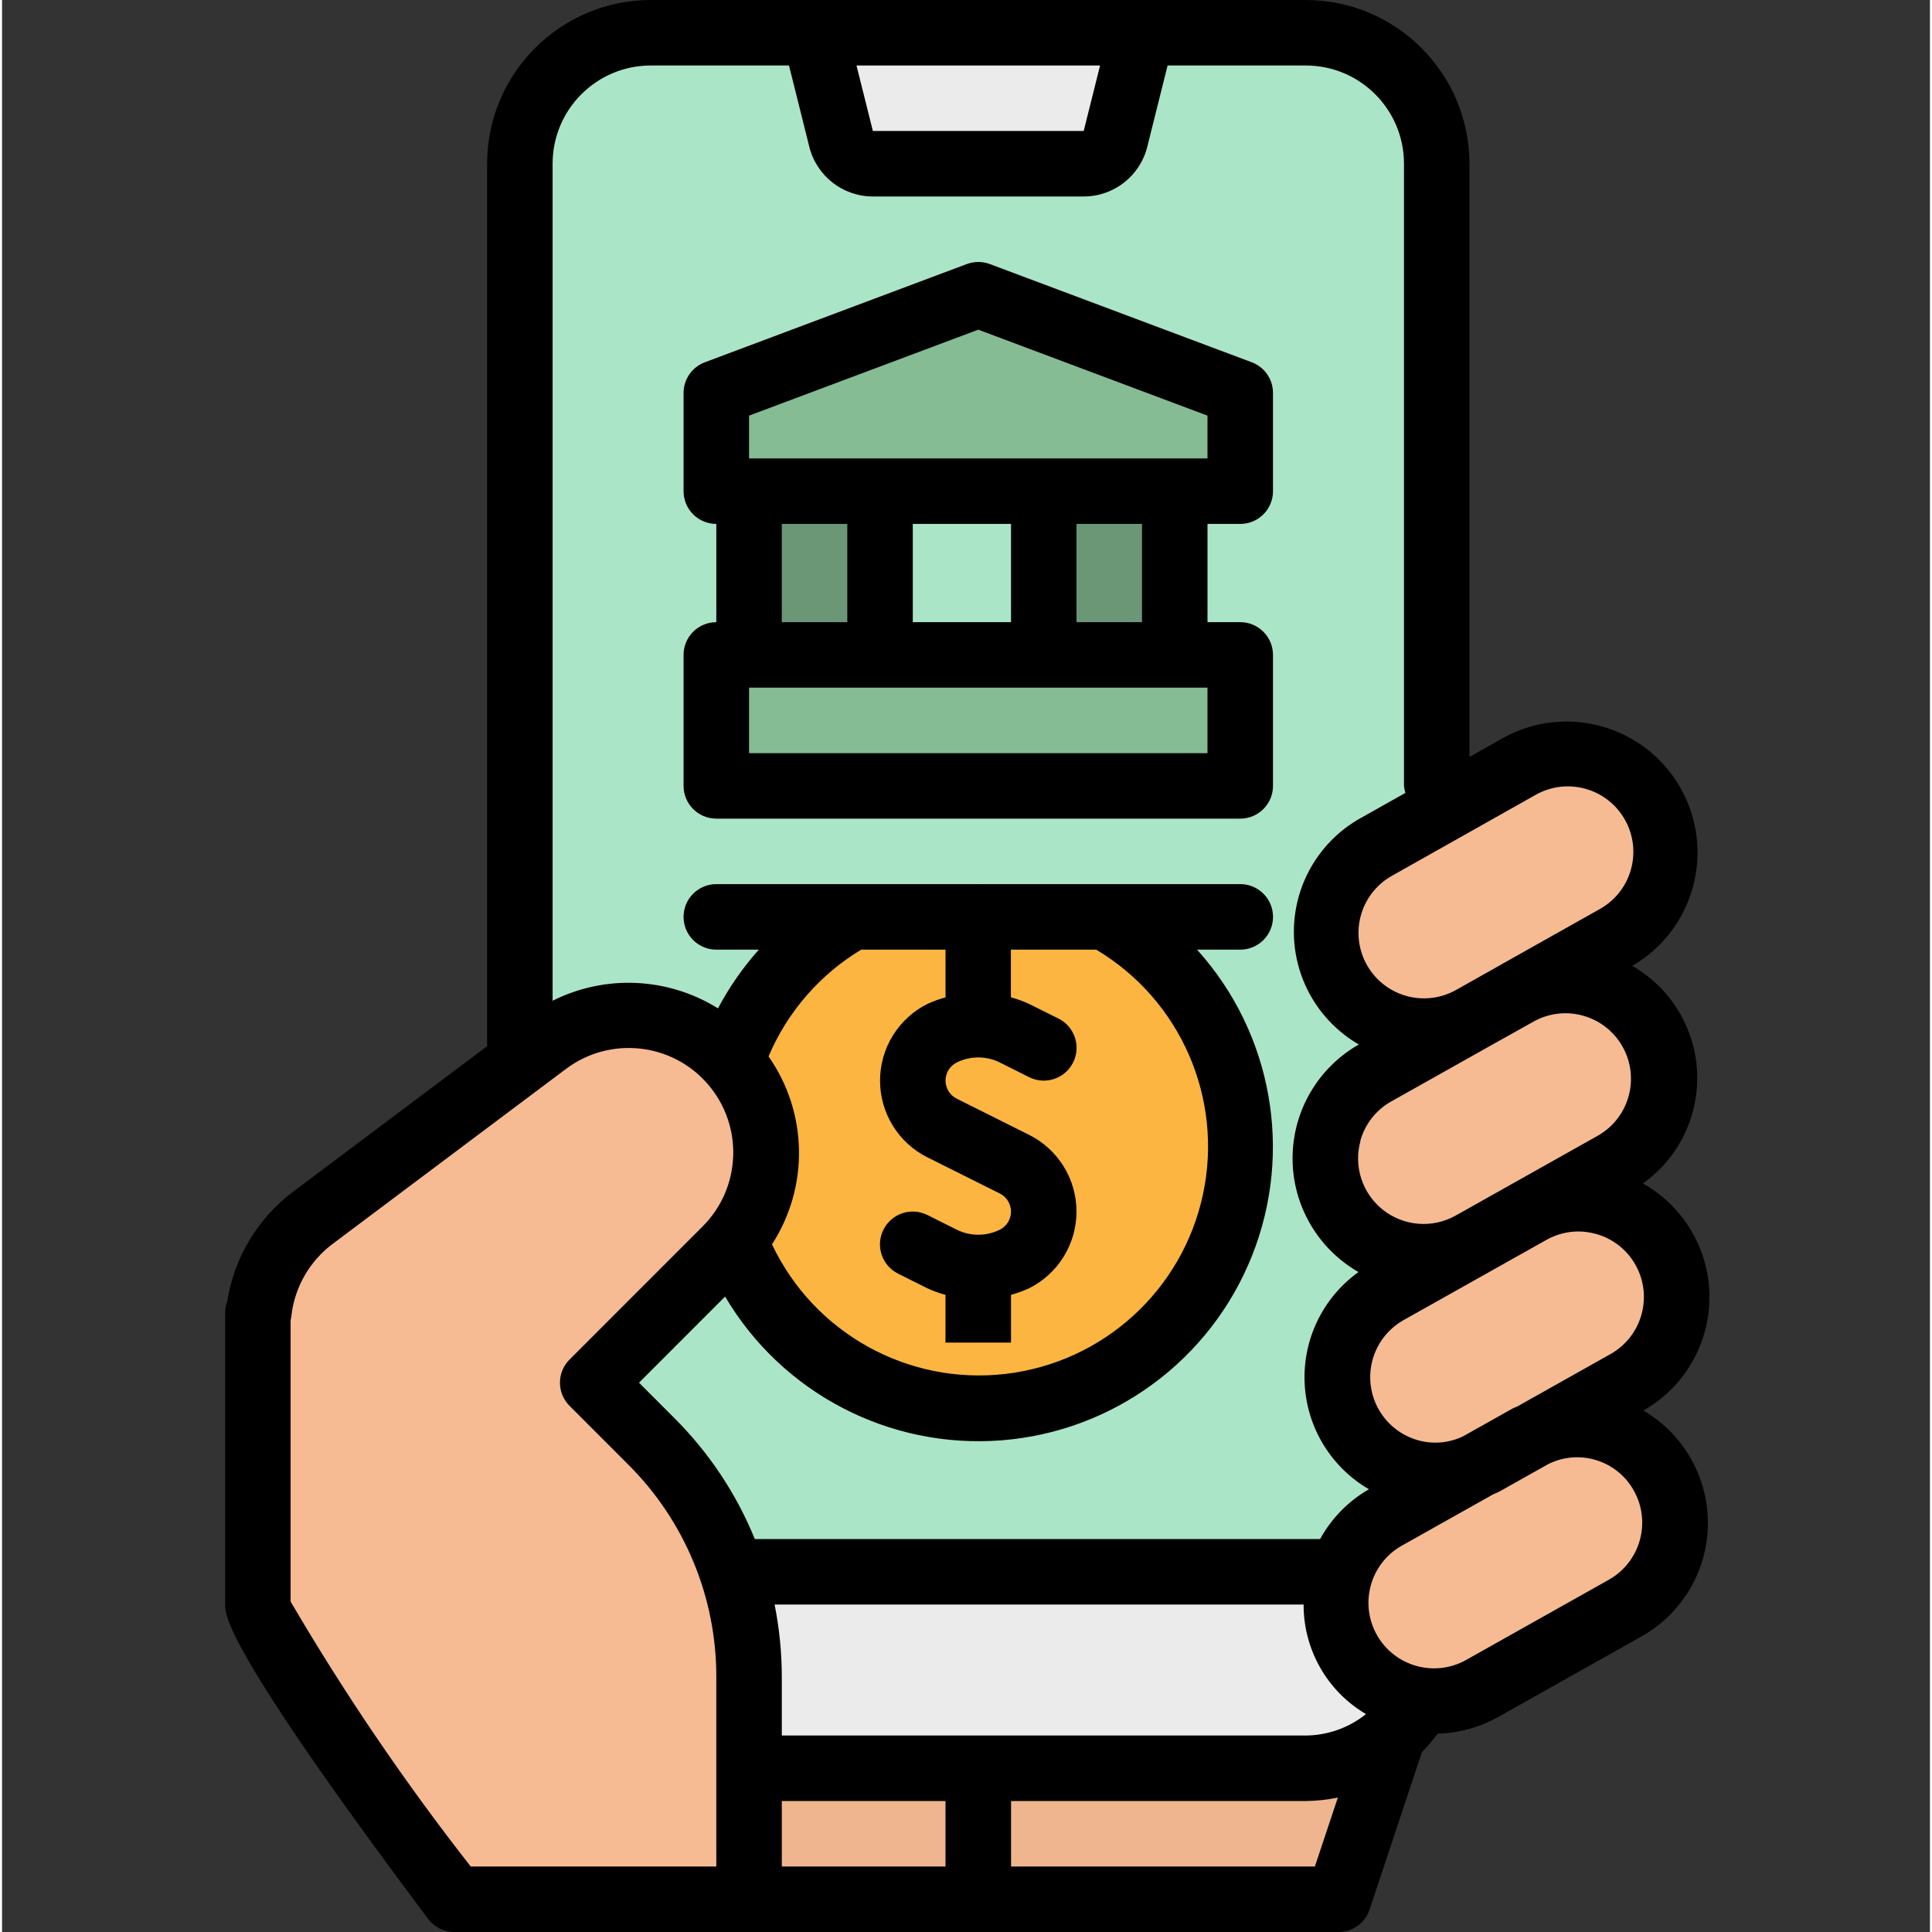 <svg height="472pt" viewBox="-54 0 471 472" width="472pt" xmlns="http://www.w3.org/2000/svg"><rect x="-54" y="0" width="471" height="472" fill="#333333" stroke="none"/><path d="m272.5 464h-168v-48h184zm0 0" fill="#eeb58e"/><path d="m176.5 432h16v32h-16zm0 0" fill="#bd9070"/><path d="m104.5 8h160c17.672 0 32 14.328 32 32v360c0 17.672-14.328 32-32 32h-160c-17.672 0-32-14.328-32-32v-360c0-17.672 14.328-32 32-32zm0 0" fill="#aae5c8"/><path d="m210.254 40h-51.504c-3.672 0-6.871-2.496-7.762-6.055l-6.488-25.945h80l-6.488 25.945c-.891 3.559-4.09 6.055-7.758 6.055zm0 0" fill="#ebebeb"/><path d="m72.5 384h224v16c0 17.672-14.328 32-32 32h-160c-17.672 0-32-14.328-32-32zm0 0" fill="#ebebeb"/><g fill="#f6bb92"><path d="m281.91 206.789 34.875-19.59c11.559-6.488 26.188-2.383 32.68 9.176 6.488 11.555 2.383 26.188-9.176 32.676l-34.875 19.59c-11.555 6.488-26.188 2.383-32.676-9.172-6.492-11.559-2.387-26.188 9.172-32.68zm0 0"/><path d="m281.504 262.066 34.875-19.586c11.559-6.492 26.188-2.387 32.68 9.172 6.492 11.555 2.383 26.188-9.172 32.676l-34.875 19.59c-11.559 6.492-26.188 2.383-32.68-9.172-6.492-11.559-2.383-26.188 9.172-32.68zm0 0"/><path d="m284.48 315.516 34.875-19.59c11.559-6.492 26.188-2.383 32.68 9.172 6.492 11.559 2.383 26.188-9.172 32.68l-34.875 19.586c-11.559 6.492-26.188 2.387-32.68-9.172-6.492-11.555-2.383-26.188 9.172-32.676zm0 0"/><path d="m284.074 370.664 34.875-19.586c11.555-6.492 26.188-2.383 32.68 9.172 6.488 11.559 2.383 26.188-9.176 32.68l-34.875 19.586c-11.555 6.492-26.188 2.387-32.676-9.172-6.492-11.555-2.387-26.188 9.172-32.68zm0 0"/></g><path d="m248.5 280c0 35.348-28.652 64-64 64s-64-28.652-64-64 28.652-64 64-64 64 28.652 64 64zm0 0" fill="#fbb540"/><path d="m196.926 277.266-17.691-8.84c-1.676-.84-2.734-2.551-2.734-4.426s1.059-3.586 2.734-4.426c3.32-1.645 7.219-1.645 10.539 0l7.16 3.586c3.953 1.977 8.758.371 10.734-3.586 1.977-3.953.371-8.758-3.582-10.734l-7.203-3.574c-1.422-.66-2.898-1.195-4.414-1.602v-11.664h-15.969v11.672c-1.516.406-2.996.941-4.426 1.602-7.094 3.551-11.57 10.801-11.57 18.734 0 7.934 4.477 15.184 11.57 18.734l17.691 8.844c1.676.836 2.734 2.547 2.734 4.422s-1.059 3.586-2.734 4.426c-3.32 1.645-7.219 1.645-10.539 0l-7.16-3.586c-3.953-1.977-8.758-.371-10.734 3.586-1.977 3.953-.371 8.758 3.586 10.734l7.156 3.574c1.426.66 2.902 1.195 4.418 1.602v11.656h16v-11.672c1.516-.406 2.996-.941 4.426-1.602 7.094-3.551 11.57-10.801 11.57-18.734 0-7.934-4.477-15.184-11.57-18.734zm0 0" fill="#da922a"/><path d="m128.5 112h32v56h-32zm0 0" fill="#6b9777"/><path d="m200.5 112h32v56h-32zm0 0" fill="#6b9777"/><path d="m248.5 232h-128c-4.418 0-8-3.582-8-8s3.582-8 8-8h128c4.418 0 8 3.582 8 8s-3.582 8-8 8zm0 0" fill="#85bc94"/><path d="m90.301 337.801 32.543-32.555c12.414-12.449 13.105-32.371 1.586-45.652-11.52-13.281-31.34-15.41-45.418-4.883l-57.094 42.824c-7.426 5.57-12.211 13.973-13.211 23.199h-.207v71.266c0 8 48 72 48 72h72v-54.223c0-21.629-8.594-42.371-23.887-57.664zm0 0" fill="#f6bb92"/><path d="m248.5 120h-128v-24l64-24 64 24zm0 0" fill="#85bc94"/><path d="m120.5 160h128v32h-128zm0 0" fill="#85bc94"/><path d="m264.5 0h-160c-22.082.027-39.973 17.918-40 40v215.594l-47.383 35.543c-8.645 6.496-14.418 16.102-16.098 26.785-.348.918-.523 1.895-.52 2.879v71.199c0 2.641 0 10.664 49.602 76.801 1.508 2.012 3.879 3.199 6.398 3.199h216c3.445 0 6.504-2.203 7.594-5.473l12.797-38.48c1.391-1.406 2.672-2.91 3.84-4.504 5.172-.133 10.234-1.527 14.746-4.055l34.871-19.594c10.008-5.539 16.27-16.023 16.398-27.461.133-11.438-5.887-22.066-15.766-27.832 10-5.664 16.172-16.277 16.152-27.77-.023-11.492-6.234-22.078-16.258-27.703 8.773-6.25 13.762-16.535 13.234-27.297-.523-10.758-6.492-20.508-15.832-25.871 15.148-8.793 20.414-28.137 11.809-43.395-8.602-15.258-27.875-20.762-43.242-12.352l-8.344 4.707v-144.922c-.027-22.082-17.918-39.973-40-40zm-50.246 16-4 16h-51.504l-4-16zm-93.754 440h-60c-16.105-20.562-30.809-42.188-44-64.727v-68.68c.074-.32.129-.645.168-.969.762-7.035 4.398-13.441 10.047-17.695l57.098-42.816c10.719-8.016 25.809-6.395 34.582 3.719 8.77 10.113 8.242 25.281-1.207 34.762l-32.543 32.551c-3.125 3.125-3.125 8.188 0 11.312l14.312 14.32c13.836 13.762 21.594 32.488 21.543 52.008zm-10.23-109.535-8.656-8.664 21.031-21.039c13.945 23.609 40.102 37.23 67.438 35.125 27.34-2.102 51.102-19.574 61.27-45.039 10.164-25.465 4.961-54.496-13.41-74.848h10.559c4.418 0 8-3.582 8-8s-3.582-8-8-8h-128c-4.418 0-8 3.582-8 8s3.582 8 8 8h10.398c-3.898 4.363-7.254 9.18-9.992 14.352-12.223-7.613-27.531-8.32-40.406-1.863v-204.488c0-13.254 10.746-24 24-24h33.754l4.965 19.871c1.777 7.129 8.184 12.129 15.531 12.129h51.504c7.344 0 13.75-5 15.527-12.129l4.969-19.871h33.75c13.254 0 24 10.746 24 24v152c.051.582.164 1.156.344 1.711l-10.848 6.105c-10.023 5.555-16.285 16.066-16.395 27.527-.109 11.457 5.953 22.09 15.867 27.832-9.992 5.68-16.168 16.281-16.188 27.773-.016 11.492 6.133 22.109 16.105 27.82-8.715 6.258-13.668 16.504-13.152 27.223s6.422 20.445 15.699 25.84c-5.012 2.891-9.137 7.098-11.93 12.168h-138.098c-4.504-11.059-11.184-21.102-19.637-29.535zm61.805-63.73 17.691 8.84c1.676.84 2.734 2.551 2.734 4.426s-1.059 3.586-2.734 4.426c-3.32 1.645-7.219 1.645-10.539 0l-7.16-3.586c-3.953-1.977-8.758-.371-10.734 3.586-1.977 3.953-.371 8.758 3.586 10.734l7.156 3.574c1.426.66 2.902 1.195 4.418 1.602v11.664h16v-11.672c1.516-.406 2.996-.941 4.426-1.602 7.094-3.551 11.57-10.801 11.57-18.734 0-7.934-4.477-15.184-11.57-18.734l-17.691-8.844c-1.676-.836-2.734-2.547-2.734-4.422s1.059-3.586 2.734-4.426c3.32-1.645 7.219-1.645 10.539 0l7.16 3.586c3.953 1.977 8.758.371 10.734-3.586 1.977-3.953.371-8.758-3.586-10.734l-7.199-3.574c-1.422-.66-2.898-1.195-4.414-1.602v-11.656h20.84c20.613 12.273 31.113 36.32 26.094 59.781-5.016 23.461-24.434 41.109-48.266 43.875-23.828 2.766-46.773-9.969-57.027-31.656 9.094-14.047 8.762-32.207-.84-45.91 4.602-10.871 12.527-20.004 22.637-26.09h20.602v11.672c-1.516.406-2.996.941-4.426 1.602-7.094 3.551-11.57 10.801-11.57 18.734 0 7.934 4.477 15.184 11.57 18.734zm105.77-4.062c1.145-4.082 3.871-7.539 7.578-9.602l25.328-14.23 9.598-5.367c7.688-4.156 17.285-1.375 21.562 6.246 4.273 7.621 1.645 17.262-5.906 21.656l-34.871 19.594c-5.645 3.172-12.641 2.633-17.73-1.367s-7.27-10.672-5.52-16.906zm-101.344 177.328h-40v-16h40zm90.23 0h-74.23v-16h72c2.637-.023 5.266-.309 7.848-.848zm12.387-37.152c-4.164 3.297-9.309 5.109-14.617 5.152h-128v-14.215c0-5.973-.586-11.93-1.762-17.785h129.242c-.043 10.98 5.742 21.16 15.199 26.742zm59.414-32.902-34.832 19.582c-7.711 4.34-17.48 1.605-21.82-6.105-4.336-7.715-1.602-17.484 6.109-21.82l22.176-12.457c.574-.281 1.176-.512 1.734-.801l11.867-6.664c7.574-3.77 16.773-.914 20.887 6.48 4.324 7.707 1.586 17.457-6.121 21.785zm6.527-76.93c4.332 7.707 1.598 17.465-6.109 21.793l-22.77 12.801c-.375.191-.801.293-1.152.504l-12.129 6.809c-3.426 1.633-7.336 1.965-10.992.934-6.223-1.754-10.781-7.078-11.547-13.5-.77-6.418 2.402-12.672 8.035-15.844l34.883-19.59c2.383-1.352 5.074-2.062 7.816-2.066 1.469.004 2.93.211 4.344.609 4.086 1.133 7.551 3.852 9.621 7.551zm-24.359-114.848c7.707-4.328 17.461-1.59 21.789 6.117 4.328 7.703 1.59 17.461-6.117 21.785l-23.871 13.426-2.398 1.359-8.531 4.801c-4.992 2.973-11.207 3.004-16.23.082-5.023-2.922-8.066-8.34-7.953-14.148.117-5.812 3.375-11.102 8.512-13.82zm0 0"/><path d="m251.309 88.504-64-24c-1.809-.668-3.793-.668-5.602 0l-64 24c-3.129 1.168-5.207 4.156-5.207 7.496v24c0 4.418 3.582 8 8 8v24c-4.418 0-8 3.582-8 8v32c0 4.418 3.582 8 8 8h128c4.418 0 8-3.582 8-8v-32c0-4.418-3.582-8-8-8h-8v-24h8c4.418 0 8-3.582 8-8v-24c.004-3.336-2.066-6.324-5.191-7.496zm-10.809 95.496h-112v-16h112zm-104-32v-24h16v24zm32 0v-24h24v24zm40 0v-24h16v24zm32-40h-112v-10.457l56-21 56 21zm0 0"/></svg>